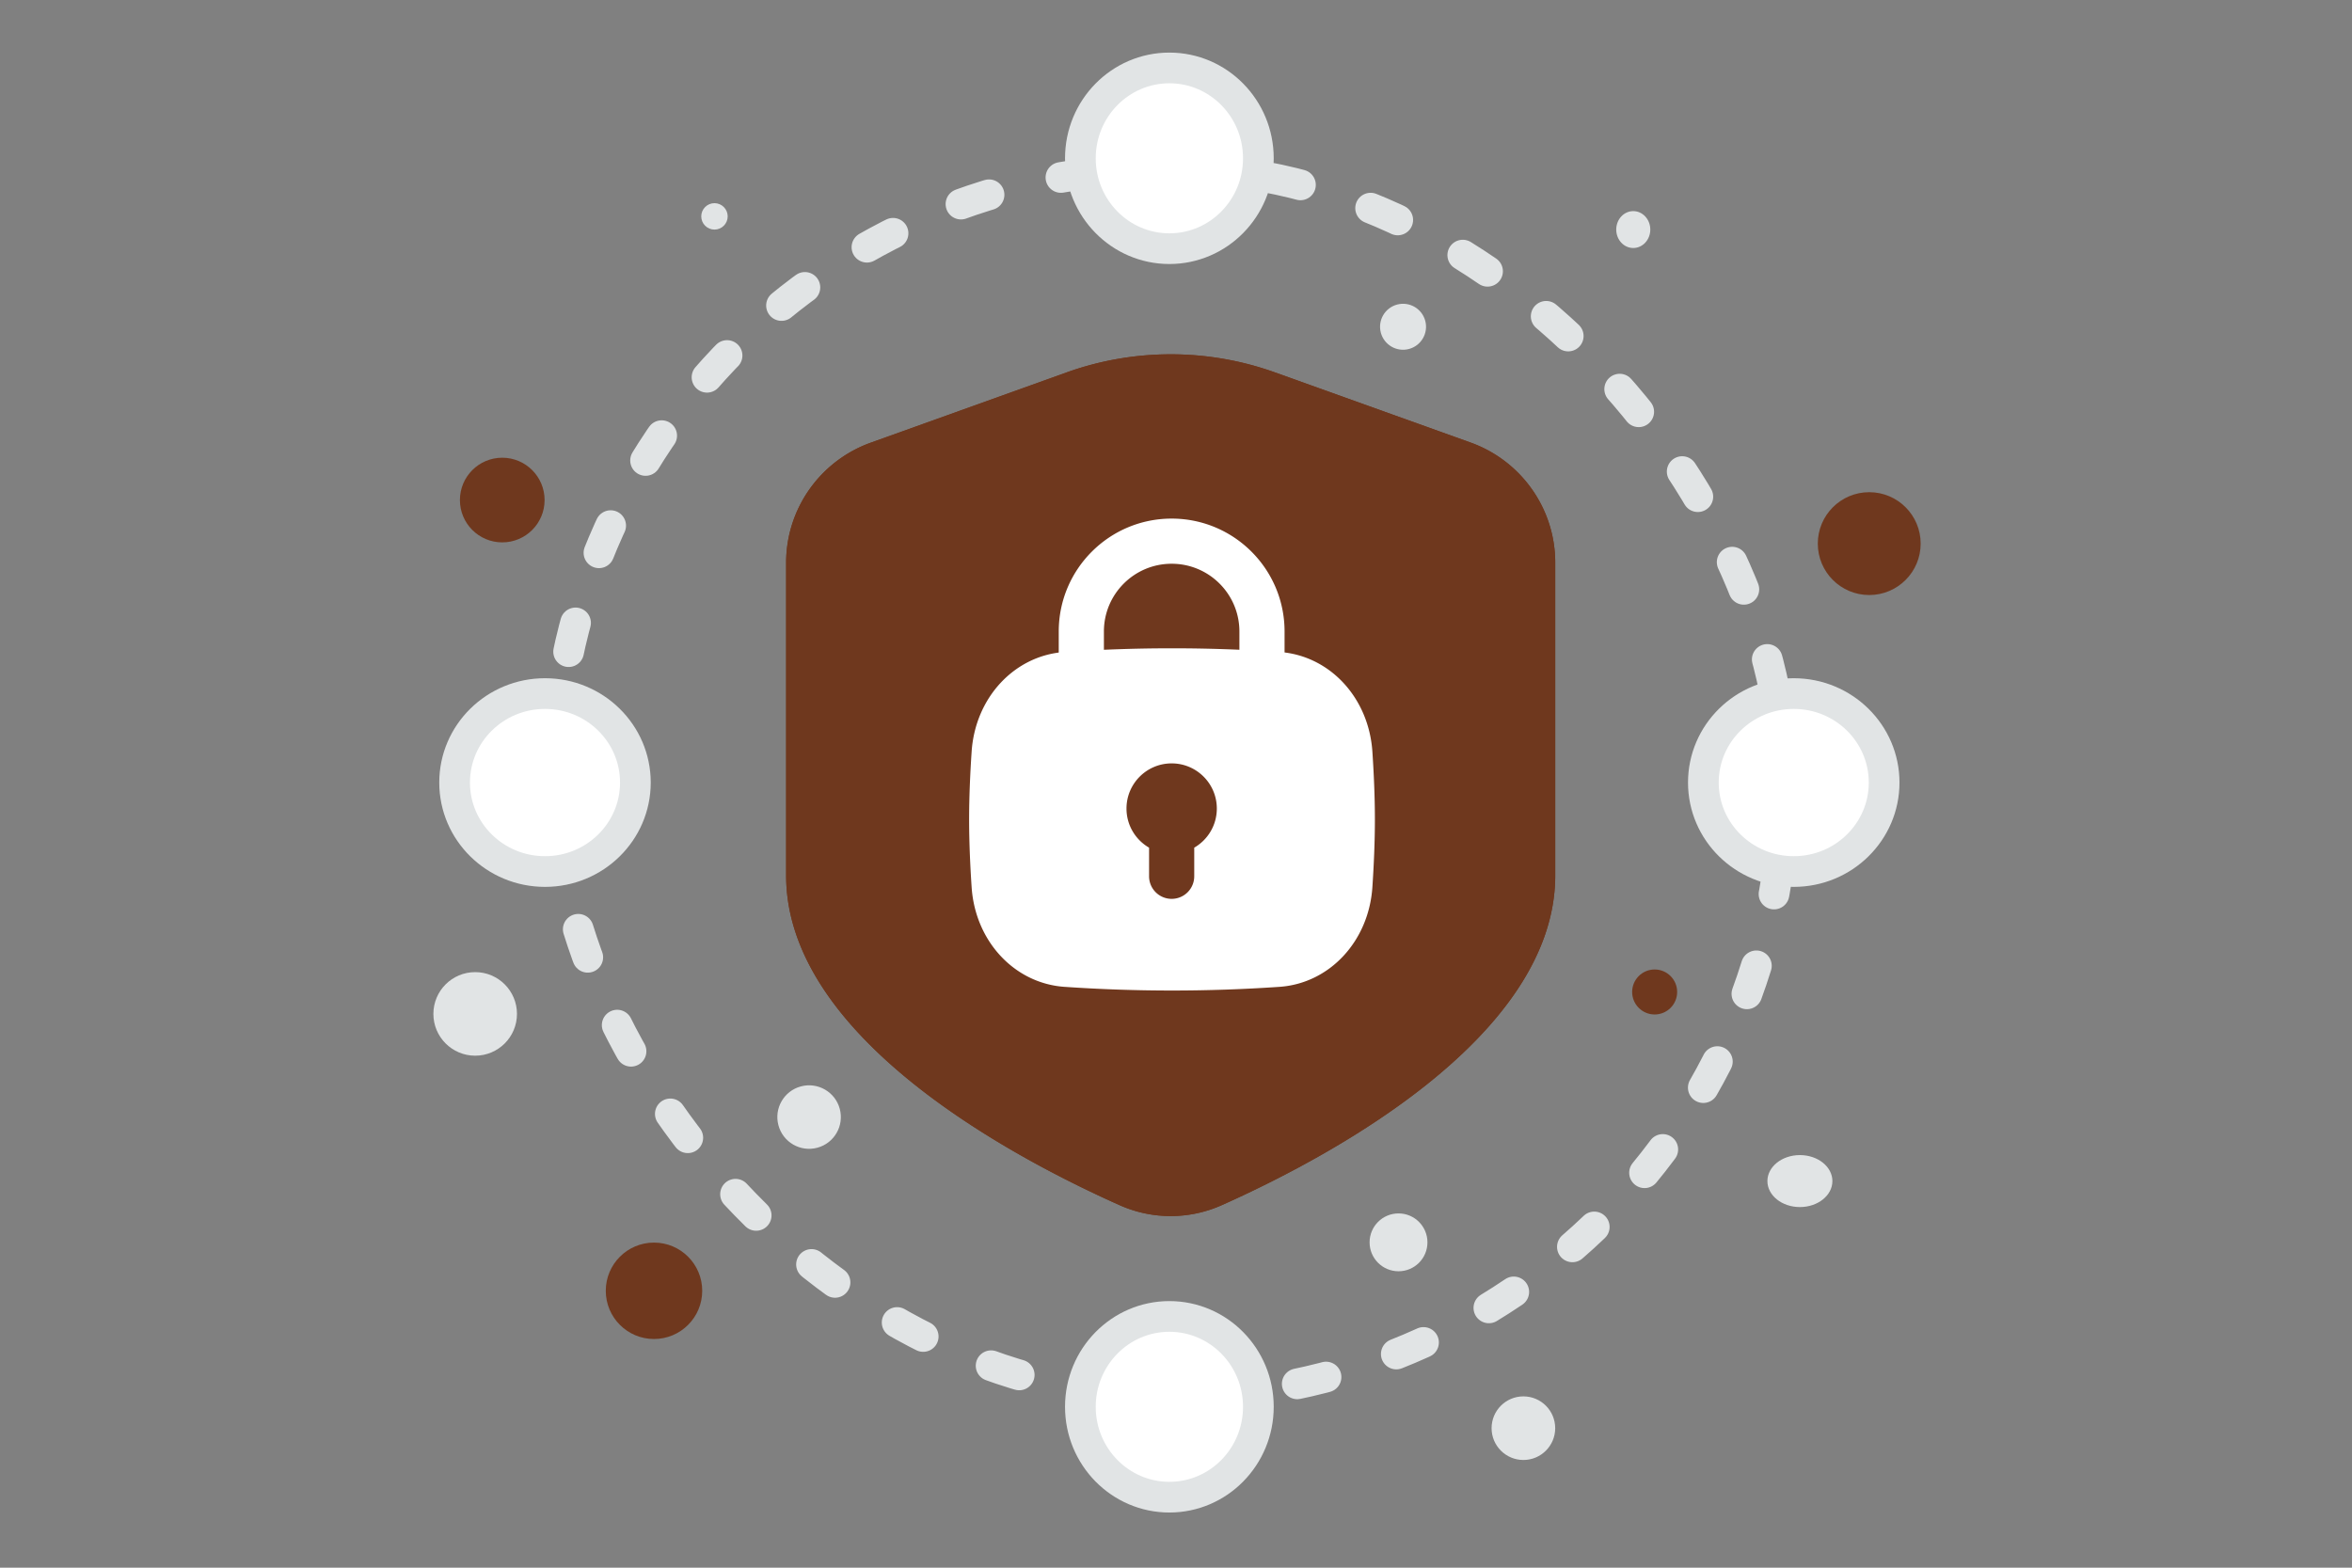 <svg width="900" height="600" viewBox="0 0 900 600" fill="none" xmlns="http://www.w3.org/2000/svg"><rect x="0" y="0" width="900" height="600" fill="#808080" stroke="none"/><path fill="transparent" d="M0 0h900v600H0z"/><rect x="212.271" y="64.312" width="470.389" height="470.389" rx="234.949" stroke="#E1E4E5" stroke-width="11.747" stroke-linecap="round" stroke-linejoin="bevel" stroke-dasharray="11.32 28.31"/><ellipse cx="208.545" cy="299.506" rx="34.587" ry="34.055" fill="#fff" stroke="#E1E4E5" stroke-width="11.747"/><ellipse cx="447.464" cy="60.587" rx="34.587" ry="34.055" transform="rotate(90 447.464 60.587)" fill="#fff" stroke="#E1E4E5" stroke-width="11.747"/><ellipse cx="686.384" cy="299.506" rx="34.587" ry="34.055" fill="#fff" stroke="#E1E4E5" stroke-width="11.747"/><ellipse cx="447.464" cy="538.426" rx="34.587" ry="34.055" transform="rotate(90 447.464 538.426)" fill="#fff" stroke="#E1E4E5" stroke-width="11.747"/><path fill-rule="evenodd" clip-rule="evenodd" d="M595.117 335.055V215.342c.004-20.603-12.965-38.995-32.423-45.98l-74.802-26.826a118.157 118.157 0 0 0-79.757 0l-74.9 26.875c-19.441 6.978-32.406 25.346-32.422 45.931v119.713c0 62.202 87.359 108.231 127.531 126.164a47.851 47.851 0 0 0 39.241 0c40.172-17.933 127.532-64.059 127.532-126.164z" fill="#6f381e"/><path fill-rule="evenodd" clip-rule="evenodd" d="M595.117 335.055V215.342c.004-20.603-12.965-38.995-32.423-45.98l-74.802-26.826a118.157 118.157 0 0 0-79.757 0l-74.9 26.875c-19.441 6.978-32.406 25.346-32.422 45.931v119.713c0 62.202 87.359 108.231 127.531 126.164a47.851 47.851 0 0 0 39.241 0c40.172-17.933 127.532-64.059 127.532-126.164z" fill="#6f381e"/><path fill="#fff" d="M386.681 258.689h122.527v106.683H386.681z"/><path fill-rule="evenodd" clip-rule="evenodd" d="M448.472 266.837c-15.29 0-28.911.604-40.039 1.371-10.556.728-18.672 9.462-19.43 20.829-.539 8.087-.914 16.607-.914 24.577 0 7.971.375 16.491.914 24.577.758 11.367 8.874 20.102 19.43 20.83a585.22 585.22 0 0 0 80.079 0c10.555-.728 18.672-9.463 19.429-20.83.539-8.086.914-16.606.914-24.577 0-7.97-.375-16.49-.914-24.577-.757-11.367-8.874-20.101-19.429-20.829a585.252 585.252 0 0 0-40.04-1.371zm-41.133-17.302c-19.131 1.319-34.161 17.418-35.543 38.154-.558 8.369-.959 17.365-.959 25.925 0 8.561.401 17.557.959 25.926 1.382 20.736 16.412 36.835 35.543 38.154a600.783 600.783 0 0 0 82.267 0c19.131-1.319 34.161-17.418 35.543-38.154.557-8.369.959-17.365.959-25.926 0-8.56-.402-17.556-.959-25.925-1.382-20.736-16.412-36.835-35.543-38.154a600.814 600.814 0 0 0-82.267 0z" fill="#fff"/><path fill-rule="evenodd" clip-rule="evenodd" d="M405.131 241.688c0-23.862 19.344-43.206 43.206-43.206 23.862 0 43.206 19.344 43.206 43.206v34.564a8.642 8.642 0 1 1-17.282 0v-34.564c0-14.318-11.607-25.924-25.924-25.924s-25.923 11.606-25.923 25.924v34.564a8.642 8.642 0 1 1-17.283 0v-34.564z" fill="#fff"/><path fill-rule="evenodd" clip-rule="evenodd" d="M456.979 324.425c5.165-2.988 8.641-8.573 8.641-14.97 0-9.545-7.738-17.283-17.282-17.283-9.545 0-17.283 7.738-17.283 17.283 0 6.397 3.476 11.982 8.641 14.97v10.953a8.64 8.64 0 0 0 8.642 8.641 8.64 8.64 0 0 0 8.641-8.641v-10.953z" fill="#6f381e"/><circle cx="715.267" cy="208.056" r="19.681" transform="rotate(180 715.267 208.056)" fill="#6f381e"/><circle cx="192.189" cy="191.383" r="16.202" transform="rotate(180 192.189 191.383)" fill="#6f381e"/><circle r="18.451" transform="matrix(-1 0 0 1 250.254 494.026)" fill="#6f381e"/><circle r="8.611" transform="matrix(-1 0 0 1 633.158 379.657)" fill="#6f381e"/><circle r="11.071" transform="matrix(-1 0 0 1 535.148 475.482)" fill="#E1E4E5"/><circle r="15.991" transform="matrix(-1 0 0 1 181.829 388.052)" fill="#E1E4E5"/><circle r="12.171" transform="matrix(-1 0 0 1 582.931 546.606)" fill="#E1E4E5"/><ellipse rx="6.516" ry="7.059" transform="matrix(-1 0 0 1 624.974 87.86)" fill="#E1E4E5"/><circle r="12.151" transform="scale(1 -1) rotate(-75 -123.786 -415.51)" fill="#E1E4E5"/><circle r="5.057" transform="matrix(-1 0 0 1 273.395 82.814)" fill="#E1E4E5"/><ellipse rx="12.434" ry="9.947" transform="matrix(-1 0 0 1 688.738 452.032)" fill="#E1E4E5"/><circle r="8.796" transform="scale(1 -1) rotate(-75 186.947 -412.37)" fill="#E1E4E5"/></svg>